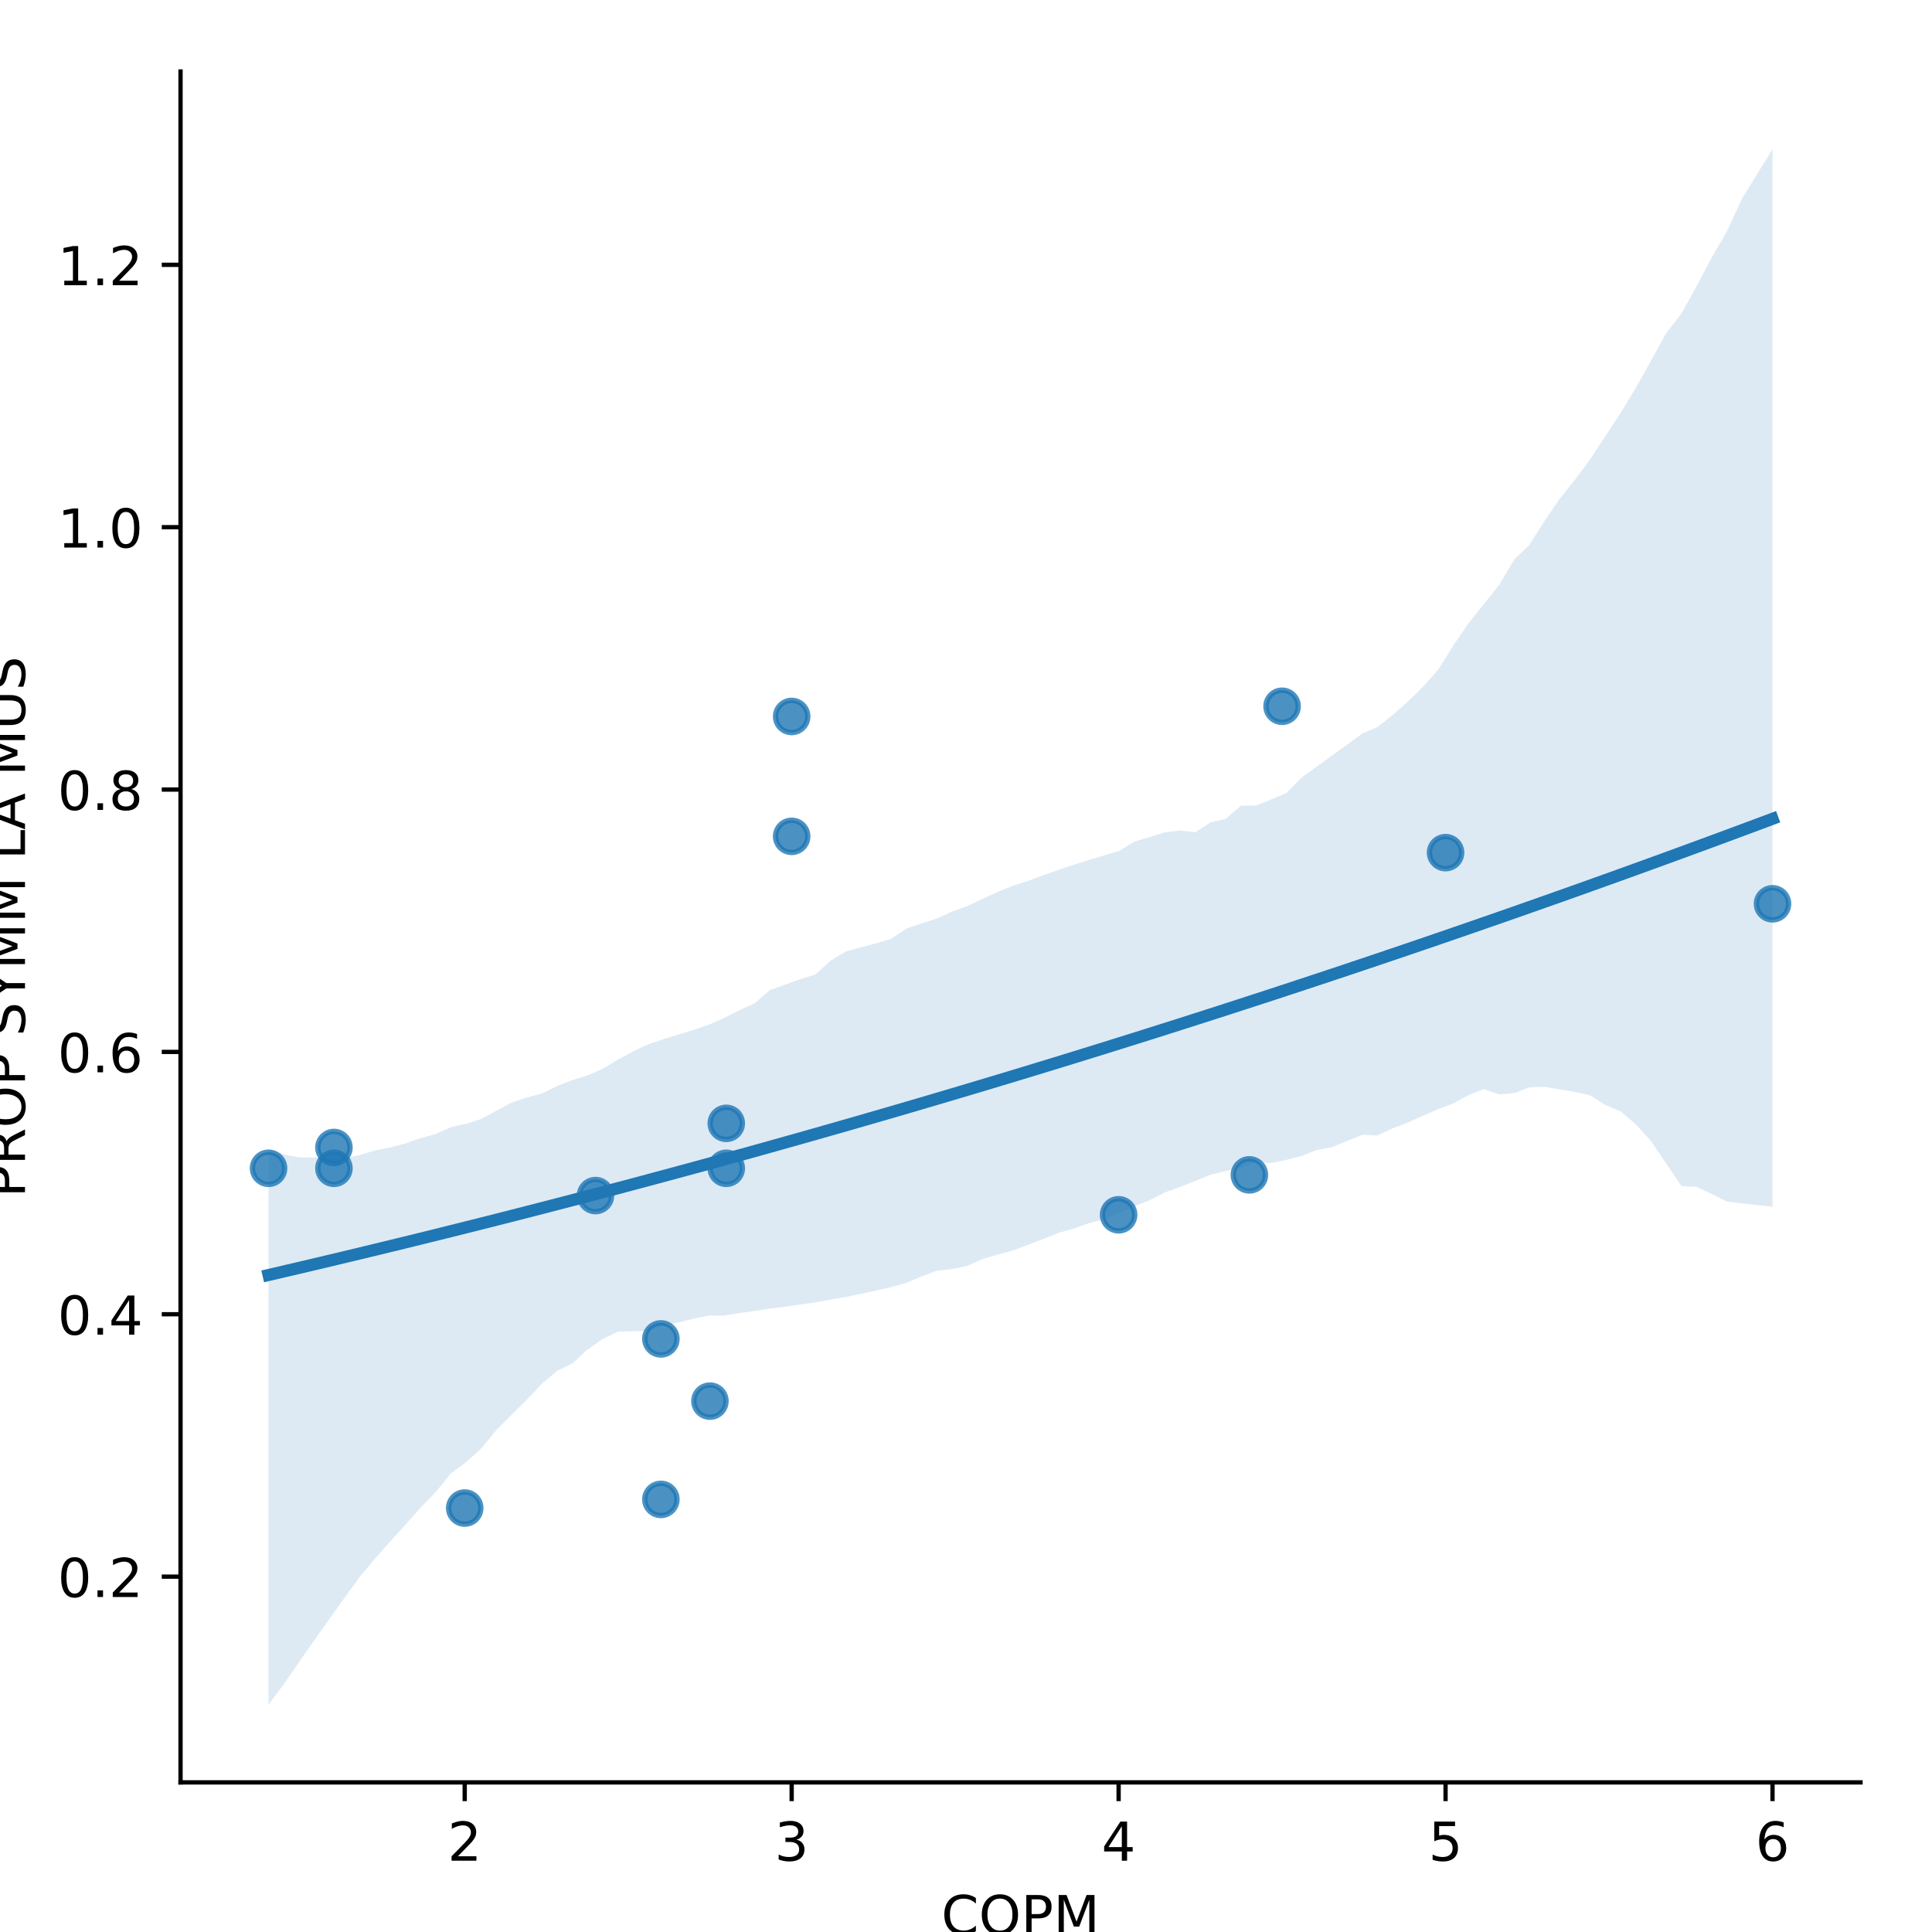 <?xml version="1.0" encoding="utf-8" standalone="no"?>
<!DOCTYPE svg PUBLIC "-//W3C//DTD SVG 1.1//EN"
  "http://www.w3.org/Graphics/SVG/1.1/DTD/svg11.dtd">
<!-- Created with matplotlib (https://matplotlib.org/) -->
<svg height="360pt" version="1.1" viewBox="0 0 360 360" width="360pt" xmlns="http://www.w3.org/2000/svg" xmlns:xlink="http://www.w3.org/1999/xlink">
 <defs>
  <style type="text/css">
*{stroke-linecap:butt;stroke-linejoin:round;}
  </style>
 </defs>
 <g id="figure_1">
  <g id="patch_1">
   <path d="M 0 360 
L 360 360 
L 360 0 
L 0 0 
z
" style="fill:#ffffff;"/>
  </g>
  <g id="axes_1">
   <g id="patch_2">
    <path d="M 33.64 332.12 
L 346.68 332.12 
L 346.68 13.32 
L 33.64 13.32 
z
" style="fill:#ffffff;"/>
   </g>
   <g id="PathCollection_1">
    <defs>
     <path d="M 0 3 
C 0.796 3 1.559 2.684 2.121 2.121 
C 2.684 1.559 3 0.796 3 0 
C 3 -0.796 2.684 -1.559 2.121 -2.121 
C 1.559 -2.684 0.796 -3 0 -3 
C -0.796 -3 -1.559 -2.684 -2.121 -2.121 
C -2.684 -1.559 -3 -0.796 -3 0 
C -3 0.796 -2.684 1.559 -2.121 2.121 
C -1.559 2.684 -0.796 3 0 3 
z
" id="m25dc4e6191" style="stroke:#1f77b4;stroke-opacity:0.8;"/>
    </defs>
    <g clip-path="url(#p8dc24852fb)">
     <use style="fill:#1f77b4;fill-opacity:0.8;stroke:#1f77b4;stroke-opacity:0.8;" x="110.962" xlink:href="#m25dc4e6191" y="222.778"/>
     <use style="fill:#1f77b4;fill-opacity:0.8;stroke:#1f77b4;stroke-opacity:0.8;" x="232.805" xlink:href="#m25dc4e6191" y="218.92"/>
     <use style="fill:#1f77b4;fill-opacity:0.8;stroke:#1f77b4;stroke-opacity:0.8;" x="269.358" xlink:href="#m25dc4e6191" y="158.877"/>
     <use style="fill:#1f77b4;fill-opacity:0.8;stroke:#1f77b4;stroke-opacity:0.8;" x="62.224" xlink:href="#m25dc4e6191" y="213.817"/>
     <use style="fill:#1f77b4;fill-opacity:0.8;stroke:#1f77b4;stroke-opacity:0.8;" x="123.146" xlink:href="#m25dc4e6191" y="279.391"/>
     <use style="fill:#1f77b4;fill-opacity:0.8;stroke:#1f77b4;stroke-opacity:0.8;" x="330.28" xlink:href="#m25dc4e6191" y="168.411"/>
     <use style="fill:#1f77b4;fill-opacity:0.8;stroke:#1f77b4;stroke-opacity:0.8;" x="135.33" xlink:href="#m25dc4e6191" y="209.322"/>
     <use style="fill:#1f77b4;fill-opacity:0.8;stroke:#1f77b4;stroke-opacity:0.8;" x="135.33" xlink:href="#m25dc4e6191" y="217.696"/>
     <use style="fill:#1f77b4;fill-opacity:0.8;stroke:#1f77b4;stroke-opacity:0.8;" x="208.437" xlink:href="#m25dc4e6191" y="226.358"/>
     <use style="fill:#1f77b4;fill-opacity:0.8;stroke:#1f77b4;stroke-opacity:0.8;" x="86.593" xlink:href="#m25dc4e6191" y="281.004"/>
     <use style="fill:#1f77b4;fill-opacity:0.8;stroke:#1f77b4;stroke-opacity:0.8;" x="50.04" xlink:href="#m25dc4e6191" y="217.696"/>
     <use style="fill:#1f77b4;fill-opacity:0.8;stroke:#1f77b4;stroke-opacity:0.8;" x="62.224" xlink:href="#m25dc4e6191" y="217.696"/>
     <use style="fill:#1f77b4;fill-opacity:0.8;stroke:#1f77b4;stroke-opacity:0.8;" x="147.515" xlink:href="#m25dc4e6191" y="155.841"/>
     <use style="fill:#1f77b4;fill-opacity:0.8;stroke:#1f77b4;stroke-opacity:0.8;" x="147.515" xlink:href="#m25dc4e6191" y="133.503"/>
     <use style="fill:#1f77b4;fill-opacity:0.8;stroke:#1f77b4;stroke-opacity:0.8;" x="123.146" xlink:href="#m25dc4e6191" y="249.483"/>
     <use style="fill:#1f77b4;fill-opacity:0.8;stroke:#1f77b4;stroke-opacity:0.8;" x="132.284" xlink:href="#m25dc4e6191" y="261.078"/>
     <use style="fill:#1f77b4;fill-opacity:0.8;stroke:#1f77b4;stroke-opacity:0.8;" x="238.897" xlink:href="#m25dc4e6191" y="131.603"/>
    </g>
   </g>
   <g id="PolyCollection_1">
    <path clip-path="url(#p8dc24852fb)" d="M 50.04 214.123 
L 50.04 317.629 
L 52.871 313.849 
L 55.701 309.737 
L 58.532 305.682 
L 61.363 301.682 
L 64.194 297.736 
L 67.024 293.835 
L 69.855 290.447 
L 72.686 287.272 
L 75.516 284.139 
L 78.347 280.949 
L 81.178 278.044 
L 84.009 274.548 
L 86.839 272.471 
L 89.67 269.907 
L 92.501 266.464 
L 95.331 263.61 
L 98.162 260.828 
L 100.993 257.832 
L 103.823 255.428 
L 106.654 254.067 
L 109.485 251.46 
L 112.316 249.483 
L 115.146 248.131 
L 117.977 248.061 
L 120.808 247.995 
L 123.638 246.999 
L 126.469 246.415 
L 129.3 245.69 
L 132.131 245.13 
L 134.961 245.136 
L 137.792 244.66 
L 140.623 244.271 
L 143.453 243.848 
L 146.284 243.496 
L 149.115 243.094 
L 151.945 242.658 
L 154.776 242.177 
L 157.607 241.677 
L 160.438 241.077 
L 163.268 240.468 
L 166.099 239.815 
L 168.93 239.041 
L 171.76 237.817 
L 174.591 236.772 
L 177.422 236.476 
L 180.253 235.871 
L 183.083 234.596 
L 185.914 233.777 
L 188.745 232.988 
L 191.575 231.948 
L 194.406 230.855 
L 197.237 229.727 
L 200.067 228.921 
L 202.898 227.914 
L 205.729 227.219 
L 208.56 226.003 
L 211.39 224.761 
L 214.221 223.654 
L 217.052 222.194 
L 219.882 221.159 
L 222.713 220.06 
L 225.544 218.885 
L 228.375 218.217 
L 231.205 217.542 
L 234.036 216.572 
L 236.867 216.732 
L 239.697 216.122 
L 242.528 215.404 
L 245.359 214.287 
L 248.189 213.772 
L 251.02 212.599 
L 253.851 211.457 
L 256.682 211.571 
L 259.512 210.234 
L 262.343 209.163 
L 265.174 207.888 
L 268.004 206.666 
L 270.835 205.605 
L 273.666 204.029 
L 276.497 202.94 
L 279.327 203.925 
L 282.158 203.684 
L 284.989 202.617 
L 287.819 202.518 
L 290.65 202.995 
L 293.481 203.487 
L 296.311 204.098 
L 299.142 205.902 
L 301.973 207.076 
L 304.804 209.505 
L 307.634 212.606 
L 310.465 216.818 
L 313.296 221.012 
L 316.126 221.156 
L 318.957 222.474 
L 321.788 223.904 
L 324.619 224.225 
L 327.449 224.554 
L 330.28 224.861 
L 330.28 27.811 
L 330.28 27.811 
L 327.449 32.378 
L 324.619 36.976 
L 321.788 43.101 
L 318.957 47.984 
L 316.126 53.359 
L 313.296 58.429 
L 310.465 62.096 
L 307.634 67.225 
L 304.804 72.288 
L 301.973 76.938 
L 299.142 81.28 
L 296.311 85.562 
L 293.481 89.381 
L 290.65 92.902 
L 287.819 97.044 
L 284.989 101.506 
L 282.158 104.278 
L 279.327 108.999 
L 276.497 112.551 
L 273.666 116.079 
L 270.835 120.246 
L 268.004 124.753 
L 265.174 127.956 
L 262.343 130.728 
L 259.512 133.209 
L 256.682 135.483 
L 253.851 136.659 
L 251.02 138.753 
L 248.189 140.782 
L 245.359 142.836 
L 242.528 144.902 
L 239.697 147.771 
L 236.867 148.969 
L 234.036 150.104 
L 231.205 150.141 
L 228.375 152.589 
L 225.544 153.261 
L 222.713 155.086 
L 219.882 154.76 
L 217.052 155.105 
L 214.221 155.958 
L 211.39 156.814 
L 208.56 158.551 
L 205.729 159.399 
L 202.898 160.24 
L 200.067 161.145 
L 197.237 162.097 
L 194.406 163.095 
L 191.575 164.14 
L 188.745 165.035 
L 185.914 166.189 
L 183.083 167.484 
L 180.253 168.826 
L 177.422 169.848 
L 174.591 171.156 
L 171.76 172.041 
L 168.93 173.005 
L 166.099 174.902 
L 163.268 175.763 
L 160.438 176.515 
L 157.607 177.289 
L 154.776 179.002 
L 151.945 181.582 
L 149.115 182.44 
L 146.284 183.485 
L 143.453 184.488 
L 140.623 186.953 
L 137.792 188.245 
L 134.961 189.648 
L 132.131 190.92 
L 129.3 191.883 
L 126.469 192.774 
L 123.638 193.624 
L 120.808 194.588 
L 117.977 195.906 
L 115.146 197.441 
L 112.316 199.134 
L 109.485 200.39 
L 106.654 201.256 
L 103.823 202.361 
L 100.993 203.76 
L 98.162 204.507 
L 95.331 205.454 
L 92.501 206.982 
L 89.67 208.503 
L 86.839 209.411 
L 84.009 210.034 
L 81.178 211.311 
L 78.347 212.075 
L 75.516 213.077 
L 72.686 213.808 
L 69.855 214.367 
L 67.024 215.236 
L 64.194 215.85 
L 61.363 215.819 
L 58.532 215.69 
L 55.701 215.661 
L 52.871 215.116 
L 50.04 214.123 
z
" style="fill:#1f77b4;fill-opacity:0.15;"/>
   </g>
   <g id="matplotlib.axis_1">
    <g id="xtick_1">
     <g id="line2d_1">
      <defs>
       <path d="M 0 0 
L 0 3.5 
" id="md7862c02c9" style="stroke:#000000;stroke-width:0.8;"/>
      </defs>
      <g>
       <use style="stroke:#000000;stroke-width:0.8;" x="86.593" xlink:href="#md7862c02c9" y="332.12"/>
      </g>
     </g>
     <g id="text_1">
      <!-- 2 -->
      <defs>
       <path d="M 19.188 8.297 
L 53.609 8.297 
L 53.609 0 
L 7.328 0 
L 7.328 8.297 
Q 12.938 14.109 22.625 23.891 
Q 32.328 33.688 34.812 36.531 
Q 39.547 41.844 41.422 45.531 
Q 43.312 49.219 43.312 52.781 
Q 43.312 58.594 39.234 62.25 
Q 35.156 65.922 28.609 65.922 
Q 23.969 65.922 18.812 64.312 
Q 13.672 62.703 7.812 59.422 
L 7.812 69.391 
Q 13.766 71.781 18.938 73 
Q 24.125 74.219 28.422 74.219 
Q 39.75 74.219 46.484 68.547 
Q 53.219 62.891 53.219 53.422 
Q 53.219 48.922 51.531 44.891 
Q 49.859 40.875 45.406 35.406 
Q 44.188 33.984 37.641 27.219 
Q 31.109 20.453 19.188 8.297 
z
" id="DejaVuSans-50"/>
      </defs>
      <g transform="translate(83.412 346.718)scale(0.1 -0.1)">
       <use xlink:href="#DejaVuSans-50"/>
      </g>
     </g>
    </g>
    <g id="xtick_2">
     <g id="line2d_2">
      <g>
       <use style="stroke:#000000;stroke-width:0.8;" x="147.515" xlink:href="#md7862c02c9" y="332.12"/>
      </g>
     </g>
     <g id="text_2">
      <!-- 3 -->
      <defs>
       <path d="M 40.578 39.312 
Q 47.656 37.797 51.625 33 
Q 55.609 28.219 55.609 21.188 
Q 55.609 10.406 48.188 4.484 
Q 40.766 -1.422 27.094 -1.422 
Q 22.516 -1.422 17.656 -0.516 
Q 12.797 0.391 7.625 2.203 
L 7.625 11.719 
Q 11.719 9.328 16.594 8.109 
Q 21.484 6.891 26.812 6.891 
Q 36.078 6.891 40.938 10.547 
Q 45.797 14.203 45.797 21.188 
Q 45.797 27.641 41.281 31.266 
Q 36.766 34.906 28.719 34.906 
L 20.219 34.906 
L 20.219 43.016 
L 29.109 43.016 
Q 36.375 43.016 40.234 45.922 
Q 44.094 48.828 44.094 54.297 
Q 44.094 59.906 40.109 62.906 
Q 36.141 65.922 28.719 65.922 
Q 24.656 65.922 20.016 65.031 
Q 15.375 64.156 9.812 62.312 
L 9.812 71.094 
Q 15.438 72.656 20.344 73.438 
Q 25.25 74.219 29.594 74.219 
Q 40.828 74.219 47.359 69.109 
Q 53.906 64.016 53.906 55.328 
Q 53.906 49.266 50.438 45.094 
Q 46.969 40.922 40.578 39.312 
z
" id="DejaVuSans-51"/>
      </defs>
      <g transform="translate(144.334 346.718)scale(0.1 -0.1)">
       <use xlink:href="#DejaVuSans-51"/>
      </g>
     </g>
    </g>
    <g id="xtick_3">
     <g id="line2d_3">
      <g>
       <use style="stroke:#000000;stroke-width:0.8;" x="208.437" xlink:href="#md7862c02c9" y="332.12"/>
      </g>
     </g>
     <g id="text_3">
      <!-- 4 -->
      <defs>
       <path d="M 37.797 64.312 
L 12.891 25.391 
L 37.797 25.391 
z
M 35.203 72.906 
L 47.609 72.906 
L 47.609 25.391 
L 58.016 25.391 
L 58.016 17.188 
L 47.609 17.188 
L 47.609 0 
L 37.797 0 
L 37.797 17.188 
L 4.891 17.188 
L 4.891 26.703 
z
" id="DejaVuSans-52"/>
      </defs>
      <g transform="translate(205.255 346.718)scale(0.1 -0.1)">
       <use xlink:href="#DejaVuSans-52"/>
      </g>
     </g>
    </g>
    <g id="xtick_4">
     <g id="line2d_4">
      <g>
       <use style="stroke:#000000;stroke-width:0.8;" x="269.358" xlink:href="#md7862c02c9" y="332.12"/>
      </g>
     </g>
     <g id="text_4">
      <!-- 5 -->
      <defs>
       <path d="M 10.797 72.906 
L 49.516 72.906 
L 49.516 64.594 
L 19.828 64.594 
L 19.828 46.734 
Q 21.969 47.469 24.109 47.828 
Q 26.266 48.188 28.422 48.188 
Q 40.625 48.188 47.75 41.5 
Q 54.891 34.812 54.891 23.391 
Q 54.891 11.625 47.562 5.094 
Q 40.234 -1.422 26.906 -1.422 
Q 22.312 -1.422 17.547 -0.641 
Q 12.797 0.141 7.719 1.703 
L 7.719 11.625 
Q 12.109 9.234 16.797 8.062 
Q 21.484 6.891 26.703 6.891 
Q 35.156 6.891 40.078 11.328 
Q 45.016 15.766 45.016 23.391 
Q 45.016 31 40.078 35.438 
Q 35.156 39.891 26.703 39.891 
Q 22.75 39.891 18.812 39.016 
Q 14.891 38.141 10.797 36.281 
z
" id="DejaVuSans-53"/>
      </defs>
      <g transform="translate(266.177 346.718)scale(0.1 -0.1)">
       <use xlink:href="#DejaVuSans-53"/>
      </g>
     </g>
    </g>
    <g id="xtick_5">
     <g id="line2d_5">
      <g>
       <use style="stroke:#000000;stroke-width:0.8;" x="330.28" xlink:href="#md7862c02c9" y="332.12"/>
      </g>
     </g>
     <g id="text_5">
      <!-- 6 -->
      <defs>
       <path d="M 33.016 40.375 
Q 26.375 40.375 22.484 35.828 
Q 18.609 31.297 18.609 23.391 
Q 18.609 15.531 22.484 10.953 
Q 26.375 6.391 33.016 6.391 
Q 39.656 6.391 43.531 10.953 
Q 47.406 15.531 47.406 23.391 
Q 47.406 31.297 43.531 35.828 
Q 39.656 40.375 33.016 40.375 
z
M 52.594 71.297 
L 52.594 62.312 
Q 48.875 64.062 45.094 64.984 
Q 41.312 65.922 37.594 65.922 
Q 27.828 65.922 22.672 59.328 
Q 17.531 52.734 16.797 39.406 
Q 19.672 43.656 24.016 45.922 
Q 28.375 48.188 33.594 48.188 
Q 44.578 48.188 50.953 41.516 
Q 57.328 34.859 57.328 23.391 
Q 57.328 12.156 50.688 5.359 
Q 44.047 -1.422 33.016 -1.422 
Q 20.359 -1.422 13.672 8.266 
Q 6.984 17.969 6.984 36.375 
Q 6.984 53.656 15.188 63.938 
Q 23.391 74.219 37.203 74.219 
Q 40.922 74.219 44.703 73.484 
Q 48.484 72.75 52.594 71.297 
z
" id="DejaVuSans-54"/>
      </defs>
      <g transform="translate(327.099 346.718)scale(0.1 -0.1)">
       <use xlink:href="#DejaVuSans-54"/>
      </g>
     </g>
    </g>
    <g id="text_6">
     <!-- COPM -->
     <defs>
      <path d="M 64.406 67.281 
L 64.406 56.891 
Q 59.422 61.531 53.781 63.812 
Q 48.141 66.109 41.797 66.109 
Q 29.297 66.109 22.656 58.469 
Q 16.016 50.828 16.016 36.375 
Q 16.016 21.969 22.656 14.328 
Q 29.297 6.688 41.797 6.688 
Q 48.141 6.688 53.781 8.984 
Q 59.422 11.281 64.406 15.922 
L 64.406 5.609 
Q 59.234 2.094 53.438 0.328 
Q 47.656 -1.422 41.219 -1.422 
Q 24.656 -1.422 15.125 8.703 
Q 5.609 18.844 5.609 36.375 
Q 5.609 53.953 15.125 64.078 
Q 24.656 74.219 41.219 74.219 
Q 47.75 74.219 53.531 72.484 
Q 59.328 70.75 64.406 67.281 
z
" id="DejaVuSans-67"/>
      <path d="M 39.406 66.219 
Q 28.656 66.219 22.328 58.203 
Q 16.016 50.203 16.016 36.375 
Q 16.016 22.609 22.328 14.594 
Q 28.656 6.594 39.406 6.594 
Q 50.141 6.594 56.422 14.594 
Q 62.703 22.609 62.703 36.375 
Q 62.703 50.203 56.422 58.203 
Q 50.141 66.219 39.406 66.219 
z
M 39.406 74.219 
Q 54.734 74.219 63.906 63.938 
Q 73.094 53.656 73.094 36.375 
Q 73.094 19.141 63.906 8.859 
Q 54.734 -1.422 39.406 -1.422 
Q 24.031 -1.422 14.812 8.828 
Q 5.609 19.094 5.609 36.375 
Q 5.609 53.656 14.812 63.938 
Q 24.031 74.219 39.406 74.219 
z
" id="DejaVuSans-79"/>
      <path d="M 19.672 64.797 
L 19.672 37.406 
L 32.078 37.406 
Q 38.969 37.406 42.719 40.969 
Q 46.484 44.531 46.484 51.125 
Q 46.484 57.672 42.719 61.234 
Q 38.969 64.797 32.078 64.797 
z
M 9.812 72.906 
L 32.078 72.906 
Q 44.344 72.906 50.609 67.359 
Q 56.891 61.812 56.891 51.125 
Q 56.891 40.328 50.609 34.812 
Q 44.344 29.297 32.078 29.297 
L 19.672 29.297 
L 19.672 0 
L 9.812 0 
z
" id="DejaVuSans-80"/>
      <path d="M 9.812 72.906 
L 24.516 72.906 
L 43.109 23.297 
L 61.812 72.906 
L 76.516 72.906 
L 76.516 0 
L 66.891 0 
L 66.891 64.016 
L 48.094 14.016 
L 38.188 14.016 
L 19.391 64.016 
L 19.391 0 
L 9.812 0 
z
" id="DejaVuSans-77"/>
     </defs>
     <g transform="translate(175.404 360.397)scale(0.1 -0.1)">
      <use xlink:href="#DejaVuSans-67"/>
      <use x="69.824" xlink:href="#DejaVuSans-79"/>
      <use x="148.535" xlink:href="#DejaVuSans-80"/>
      <use x="208.838" xlink:href="#DejaVuSans-77"/>
     </g>
    </g>
   </g>
   <g id="matplotlib.axis_2">
    <g id="ytick_1">
     <g id="line2d_6">
      <defs>
       <path d="M 0 0 
L -3.5 0 
" id="m8e9dffe8fe" style="stroke:#000000;stroke-width:0.8;"/>
      </defs>
      <g>
       <use style="stroke:#000000;stroke-width:0.8;" x="33.64" xlink:href="#m8e9dffe8fe" y="293.781"/>
      </g>
     </g>
     <g id="text_7">
      <!-- 0.2 -->
      <defs>
       <path d="M 31.781 66.406 
Q 24.172 66.406 20.328 58.906 
Q 16.5 51.422 16.5 36.375 
Q 16.5 21.391 20.328 13.891 
Q 24.172 6.391 31.781 6.391 
Q 39.453 6.391 43.281 13.891 
Q 47.125 21.391 47.125 36.375 
Q 47.125 51.422 43.281 58.906 
Q 39.453 66.406 31.781 66.406 
z
M 31.781 74.219 
Q 44.047 74.219 50.516 64.516 
Q 56.984 54.828 56.984 36.375 
Q 56.984 17.969 50.516 8.266 
Q 44.047 -1.422 31.781 -1.422 
Q 19.531 -1.422 13.062 8.266 
Q 6.594 17.969 6.594 36.375 
Q 6.594 54.828 13.062 64.516 
Q 19.531 74.219 31.781 74.219 
z
" id="DejaVuSans-48"/>
       <path d="M 10.688 12.406 
L 21 12.406 
L 21 0 
L 10.688 0 
z
" id="DejaVuSans-46"/>
      </defs>
      <g transform="translate(10.737 297.58)scale(0.1 -0.1)">
       <use xlink:href="#DejaVuSans-48"/>
       <use x="63.623" xlink:href="#DejaVuSans-46"/>
       <use x="95.41" xlink:href="#DejaVuSans-50"/>
      </g>
     </g>
    </g>
    <g id="ytick_2">
     <g id="line2d_7">
      <g>
       <use style="stroke:#000000;stroke-width:0.8;" x="33.64" xlink:href="#m8e9dffe8fe" y="244.894"/>
      </g>
     </g>
     <g id="text_8">
      <!-- 0.4 -->
      <g transform="translate(10.737 248.693)scale(0.1 -0.1)">
       <use xlink:href="#DejaVuSans-48"/>
       <use x="63.623" xlink:href="#DejaVuSans-46"/>
       <use x="95.41" xlink:href="#DejaVuSans-52"/>
      </g>
     </g>
    </g>
    <g id="ytick_3">
     <g id="line2d_8">
      <g>
       <use style="stroke:#000000;stroke-width:0.8;" x="33.64" xlink:href="#m8e9dffe8fe" y="196.007"/>
      </g>
     </g>
     <g id="text_9">
      <!-- 0.6 -->
      <g transform="translate(10.737 199.806)scale(0.1 -0.1)">
       <use xlink:href="#DejaVuSans-48"/>
       <use x="63.623" xlink:href="#DejaVuSans-46"/>
       <use x="95.41" xlink:href="#DejaVuSans-54"/>
      </g>
     </g>
    </g>
    <g id="ytick_4">
     <g id="line2d_9">
      <g>
       <use style="stroke:#000000;stroke-width:0.8;" x="33.64" xlink:href="#m8e9dffe8fe" y="147.119"/>
      </g>
     </g>
     <g id="text_10">
      <!-- 0.8 -->
      <defs>
       <path d="M 31.781 34.625 
Q 24.75 34.625 20.719 30.859 
Q 16.703 27.094 16.703 20.516 
Q 16.703 13.922 20.719 10.156 
Q 24.75 6.391 31.781 6.391 
Q 38.812 6.391 42.859 10.172 
Q 46.922 13.969 46.922 20.516 
Q 46.922 27.094 42.891 30.859 
Q 38.875 34.625 31.781 34.625 
z
M 21.922 38.812 
Q 15.578 40.375 12.031 44.719 
Q 8.5 49.078 8.5 55.328 
Q 8.5 64.062 14.719 69.141 
Q 20.953 74.219 31.781 74.219 
Q 42.672 74.219 48.875 69.141 
Q 55.078 64.062 55.078 55.328 
Q 55.078 49.078 51.531 44.719 
Q 48 40.375 41.703 38.812 
Q 48.828 37.156 52.797 32.312 
Q 56.781 27.484 56.781 20.516 
Q 56.781 9.906 50.312 4.234 
Q 43.844 -1.422 31.781 -1.422 
Q 19.734 -1.422 13.25 4.234 
Q 6.781 9.906 6.781 20.516 
Q 6.781 27.484 10.781 32.312 
Q 14.797 37.156 21.922 38.812 
z
M 18.312 54.391 
Q 18.312 48.734 21.844 45.562 
Q 25.391 42.391 31.781 42.391 
Q 38.141 42.391 41.719 45.562 
Q 45.312 48.734 45.312 54.391 
Q 45.312 60.062 41.719 63.234 
Q 38.141 66.406 31.781 66.406 
Q 25.391 66.406 21.844 63.234 
Q 18.312 60.062 18.312 54.391 
z
" id="DejaVuSans-56"/>
      </defs>
      <g transform="translate(10.737 150.919)scale(0.1 -0.1)">
       <use xlink:href="#DejaVuSans-48"/>
       <use x="63.623" xlink:href="#DejaVuSans-46"/>
       <use x="95.41" xlink:href="#DejaVuSans-56"/>
      </g>
     </g>
    </g>
    <g id="ytick_5">
     <g id="line2d_10">
      <g>
       <use style="stroke:#000000;stroke-width:0.8;" x="33.64" xlink:href="#m8e9dffe8fe" y="98.232"/>
      </g>
     </g>
     <g id="text_11">
      <!-- 1.0 -->
      <defs>
       <path d="M 12.406 8.297 
L 28.516 8.297 
L 28.516 63.922 
L 10.984 60.406 
L 10.984 69.391 
L 28.422 72.906 
L 38.281 72.906 
L 38.281 8.297 
L 54.391 8.297 
L 54.391 0 
L 12.406 0 
z
" id="DejaVuSans-49"/>
      </defs>
      <g transform="translate(10.737 102.031)scale(0.1 -0.1)">
       <use xlink:href="#DejaVuSans-49"/>
       <use x="63.623" xlink:href="#DejaVuSans-46"/>
       <use x="95.41" xlink:href="#DejaVuSans-48"/>
      </g>
     </g>
    </g>
    <g id="ytick_6">
     <g id="line2d_11">
      <g>
       <use style="stroke:#000000;stroke-width:0.8;" x="33.64" xlink:href="#m8e9dffe8fe" y="49.345"/>
      </g>
     </g>
     <g id="text_12">
      <!-- 1.2 -->
      <g transform="translate(10.737 53.144)scale(0.1 -0.1)">
       <use xlink:href="#DejaVuSans-49"/>
       <use x="63.623" xlink:href="#DejaVuSans-46"/>
       <use x="95.41" xlink:href="#DejaVuSans-50"/>
      </g>
     </g>
    </g>
    <g id="text_13">
     <!-- PROP SYMM LA MUS -->
     <defs>
      <path d="M 44.391 34.188 
Q 47.562 33.109 50.562 29.594 
Q 53.562 26.078 56.594 19.922 
L 66.609 0 
L 56 0 
L 46.688 18.703 
Q 43.062 26.031 39.672 28.422 
Q 36.281 30.812 30.422 30.812 
L 19.672 30.812 
L 19.672 0 
L 9.812 0 
L 9.812 72.906 
L 32.078 72.906 
Q 44.578 72.906 50.734 67.672 
Q 56.891 62.453 56.891 51.906 
Q 56.891 45.016 53.688 40.469 
Q 50.484 35.938 44.391 34.188 
z
M 19.672 64.797 
L 19.672 38.922 
L 32.078 38.922 
Q 39.203 38.922 42.844 42.219 
Q 46.484 45.516 46.484 51.906 
Q 46.484 58.297 42.844 61.547 
Q 39.203 64.797 32.078 64.797 
z
" id="DejaVuSans-82"/>
      <path id="DejaVuSans-32"/>
      <path d="M 53.516 70.516 
L 53.516 60.891 
Q 47.906 63.578 42.922 64.891 
Q 37.938 66.219 33.297 66.219 
Q 25.25 66.219 20.875 63.094 
Q 16.5 59.969 16.5 54.203 
Q 16.5 49.359 19.406 46.891 
Q 22.312 44.438 30.422 42.922 
L 36.375 41.703 
Q 47.406 39.594 52.656 34.297 
Q 57.906 29 57.906 20.125 
Q 57.906 9.516 50.797 4.047 
Q 43.703 -1.422 29.984 -1.422 
Q 24.812 -1.422 18.969 -0.25 
Q 13.141 0.922 6.891 3.219 
L 6.891 13.375 
Q 12.891 10.016 18.656 8.297 
Q 24.422 6.594 29.984 6.594 
Q 38.422 6.594 43.016 9.906 
Q 47.609 13.234 47.609 19.391 
Q 47.609 24.75 44.312 27.781 
Q 41.016 30.812 33.5 32.328 
L 27.484 33.5 
Q 16.453 35.688 11.516 40.375 
Q 6.594 45.062 6.594 53.422 
Q 6.594 63.094 13.406 68.656 
Q 20.219 74.219 32.172 74.219 
Q 37.312 74.219 42.625 73.281 
Q 47.953 72.359 53.516 70.516 
z
" id="DejaVuSans-83"/>
      <path d="M -0.203 72.906 
L 10.406 72.906 
L 30.609 42.922 
L 50.688 72.906 
L 61.281 72.906 
L 35.5 34.719 
L 35.5 0 
L 25.594 0 
L 25.594 34.719 
z
" id="DejaVuSans-89"/>
      <path d="M 9.812 72.906 
L 19.672 72.906 
L 19.672 8.297 
L 55.172 8.297 
L 55.172 0 
L 9.812 0 
z
" id="DejaVuSans-76"/>
      <path d="M 34.188 63.188 
L 20.797 26.906 
L 47.609 26.906 
z
M 28.609 72.906 
L 39.797 72.906 
L 67.578 0 
L 57.328 0 
L 50.688 18.703 
L 17.828 18.703 
L 11.188 0 
L 0.781 0 
z
" id="DejaVuSans-65"/>
      <path d="M 8.688 72.906 
L 18.609 72.906 
L 18.609 28.609 
Q 18.609 16.891 22.844 11.734 
Q 27.094 6.594 36.625 6.594 
Q 46.094 6.594 50.344 11.734 
Q 54.594 16.891 54.594 28.609 
L 54.594 72.906 
L 64.5 72.906 
L 64.5 27.391 
Q 64.5 13.141 57.438 5.859 
Q 50.391 -1.422 36.625 -1.422 
Q 22.797 -1.422 15.734 5.859 
Q 8.688 13.141 8.688 27.391 
z
" id="DejaVuSans-85"/>
     </defs>
     <g transform="translate(4.657 223.139)rotate(-90)scale(0.1 -0.1)">
      <use xlink:href="#DejaVuSans-80"/>
      <use x="60.303" xlink:href="#DejaVuSans-82"/>
      <use x="129.785" xlink:href="#DejaVuSans-79"/>
      <use x="208.496" xlink:href="#DejaVuSans-80"/>
      <use x="268.799" xlink:href="#DejaVuSans-32"/>
      <use x="300.586" xlink:href="#DejaVuSans-83"/>
      <use x="364.062" xlink:href="#DejaVuSans-89"/>
      <use x="425.146" xlink:href="#DejaVuSans-77"/>
      <use x="511.426" xlink:href="#DejaVuSans-77"/>
      <use x="597.705" xlink:href="#DejaVuSans-32"/>
      <use x="629.492" xlink:href="#DejaVuSans-76"/>
      <use x="685.236" xlink:href="#DejaVuSans-65"/>
      <use x="753.645" xlink:href="#DejaVuSans-32"/>
      <use x="785.432" xlink:href="#DejaVuSans-77"/>
      <use x="871.711" xlink:href="#DejaVuSans-85"/>
      <use x="944.904" xlink:href="#DejaVuSans-83"/>
     </g>
    </g>
   </g>
   <g id="line2d_12">
    <path clip-path="url(#p8dc24852fb)" d="M 50.04 237.577 
L 52.871 236.919 
L 55.701 236.257 
L 58.532 235.59 
L 61.363 234.92 
L 64.194 234.245 
L 67.024 233.567 
L 69.855 232.884 
L 72.686 232.197 
L 75.516 231.506 
L 78.347 230.811 
L 81.178 230.112 
L 84.009 229.408 
L 86.839 228.701 
L 89.67 227.99 
L 92.501 227.274 
L 95.331 226.555 
L 98.162 225.831 
L 100.993 225.103 
L 103.823 224.371 
L 106.654 223.635 
L 109.485 222.895 
L 112.316 222.151 
L 115.146 221.403 
L 117.977 220.651 
L 120.808 219.894 
L 123.638 219.134 
L 126.469 218.369 
L 129.3 217.6 
L 132.131 216.828 
L 134.961 216.051 
L 137.792 215.27 
L 140.623 214.485 
L 143.453 213.696 
L 146.284 212.902 
L 149.115 212.105 
L 151.945 211.304 
L 154.776 210.498 
L 157.607 209.689 
L 160.438 208.875 
L 163.268 208.057 
L 166.099 207.236 
L 168.93 206.41 
L 171.76 205.58 
L 174.591 204.745 
L 177.422 203.907 
L 180.253 203.065 
L 183.083 202.219 
L 185.914 201.368 
L 188.745 200.514 
L 191.575 199.655 
L 194.406 198.792 
L 197.237 197.925 
L 200.067 197.054 
L 202.898 196.179 
L 205.729 195.3 
L 208.56 194.417 
L 211.39 193.53 
L 214.221 192.639 
L 217.052 191.743 
L 219.882 190.844 
L 222.713 189.94 
L 225.544 189.032 
L 228.375 188.12 
L 231.205 187.204 
L 234.036 186.284 
L 236.867 185.36 
L 239.697 184.432 
L 242.528 183.5 
L 245.359 182.564 
L 248.189 181.623 
L 251.02 180.679 
L 253.851 179.73 
L 256.682 178.777 
L 259.512 177.821 
L 262.343 176.86 
L 265.174 175.895 
L 268.004 174.926 
L 270.835 173.952 
L 273.666 172.975 
L 276.497 171.994 
L 279.327 171.008 
L 282.158 170.019 
L 284.989 169.025 
L 287.819 168.028 
L 290.65 167.026 
L 293.481 166.02 
L 296.311 165.01 
L 299.142 163.996 
L 301.973 162.978 
L 304.804 161.956 
L 307.634 160.929 
L 310.465 159.899 
L 313.296 158.864 
L 316.126 157.826 
L 318.957 156.783 
L 321.788 155.736 
L 324.619 154.686 
L 327.449 153.631 
L 330.28 152.572 
" style="fill:none;stroke:#1f77b4;stroke-linecap:square;stroke-width:2.25;"/>
   </g>
   <g id="patch_3">
    <path d="M 33.64 332.12 
L 33.64 13.32 
" style="fill:none;stroke:#000000;stroke-linecap:square;stroke-linejoin:miter;stroke-width:0.8;"/>
   </g>
   <g id="patch_4">
    <path d="M 33.64 332.12 
L 346.68 332.12 
" style="fill:none;stroke:#000000;stroke-linecap:square;stroke-linejoin:miter;stroke-width:0.8;"/>
   </g>
  </g>
 </g>
 <defs>
  <clipPath id="p8dc24852fb">
   <rect height="318.8" width="313.04" x="33.64" y="13.32"/>
  </clipPath>
 </defs>
</svg>
